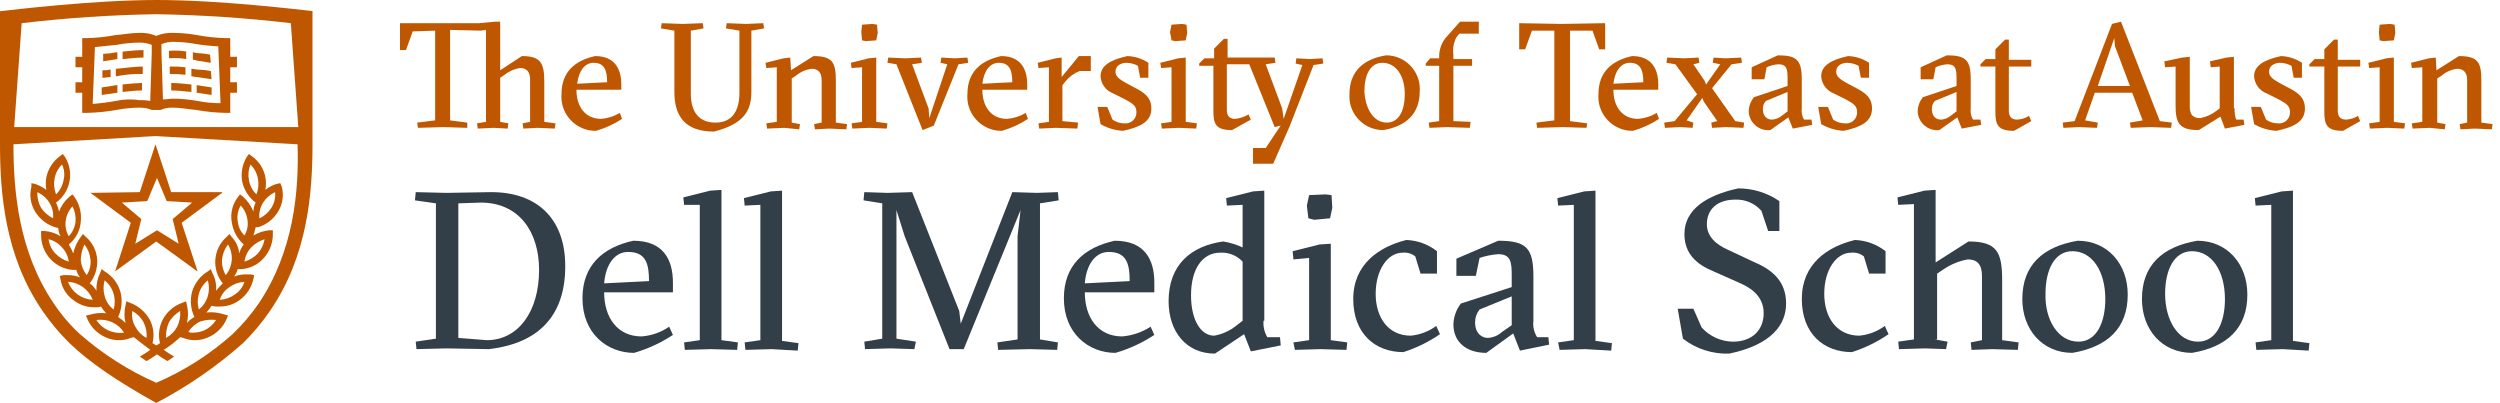 <svg width="304" height="49" viewBox="0 0 304 49" fill="none" xmlns="http://www.w3.org/2000/svg">
<path d="M23.998 12.273C23.038 12.096 22.064 12.004 21.089 12C20.634 12 20.18 12.091 19.816 12.091L19.634 6.273V5.364C20.123 5.161 20.651 5.068 21.18 5.091C22.095 5.1 23.008 5.192 23.907 5.364C24.78 5.504 25.66 5.595 26.543 5.636L26.816 12.545C25.87 12.549 24.926 12.458 23.998 12.273ZM14.089 12.273C13.157 12.444 12.216 12.565 11.271 12.636L11.543 5.727C12.452 5.636 13.361 5.545 14.18 5.454C15.079 5.283 15.992 5.191 16.907 5.182C17.435 5.167 17.961 5.26 18.452 5.454V6.454L18.271 12.273C17.852 12.194 17.424 12.164 16.998 12.182C16.031 12.033 15.044 12.063 14.089 12.273ZM28.816 8.182V6.909H27.998V4.636H27.452C26.293 4.605 25.138 4.484 23.998 4.273C23.038 4.096 22.064 4.004 21.089 4C20.373 3.963 19.659 4.087 18.998 4.364C18.337 4.087 17.622 3.963 16.907 4C15.998 4 15.089 4.182 13.998 4.273C12.858 4.488 11.702 4.61 10.543 4.636H9.998V6.909H9.18V8.182H9.998V10H9.18V11.273H9.998V13.727H10.543C11.763 13.701 12.979 13.579 14.18 13.364C15.079 13.192 15.992 13.1 16.907 13.091C17.435 13.076 17.961 13.169 18.452 13.364H19.543C20.03 13.152 20.56 13.058 21.089 13.091C21.907 13.091 22.816 13.273 23.816 13.364C25.017 13.579 26.232 13.701 27.452 13.727H27.998V11.273H28.816V10H27.998V8.182H28.816Z" fill="#BF5700"/>
<path d="M14.274 6.364H14.092C13.583 6.469 13.066 6.53 12.547 6.545V7.454C13.092 7.364 13.729 7.273 14.274 7.182V6.364Z" fill="#BF5700"/>
<path d="M14.906 6.273V7.182C15.815 7.091 16.724 7 17.452 7V6.091C16.724 6.091 15.815 6.182 14.906 6.273Z" fill="#BF5700"/>
<path d="M14.276 10.364H14.095C13.549 10.455 13.004 10.546 12.367 10.636V11.546L14.276 11.273V10.364Z" fill="#BF5700"/>
<path d="M14.906 10.273V11.182C15.815 11.091 16.543 11 17.27 11V10.091C16.479 10.11 15.691 10.17 14.906 10.273Z" fill="#BF5700"/>
<path d="M14.086 8.364V9.273H14.177C15.223 9.058 16.291 8.967 17.359 9V8.091C16.359 8.091 15.268 8.273 14.086 8.364Z" fill="#BF5700"/>
<path d="M13.453 8.455C13.126 8.53 12.789 8.56 12.453 8.546V9.455C12.817 9.455 13.18 9.364 13.453 9.364V8.455Z" fill="#BF5700"/>
<path d="M22.729 6.273C22.008 6.152 21.275 6.121 20.547 6.182V7.091C21.245 7.032 21.948 7.063 22.638 7.182V6.273H22.729Z" fill="#BF5700"/>
<path d="M25.544 6.636C25.034 6.536 24.518 6.475 23.999 6.454C23.817 6.454 23.635 6.364 23.453 6.364V7.273C23.61 7.259 23.768 7.29 23.908 7.364C24.453 7.454 25.09 7.545 25.635 7.636L25.544 6.636Z" fill="#BF5700"/>
<path d="M22.55 8.182C21.916 8.106 21.278 8.076 20.641 8.091V9C21.278 8.989 21.916 9.019 22.55 9.091V8.182Z" fill="#BF5700"/>
<path d="M25.637 8.636C25.098 8.531 24.55 8.47 24.001 8.455C23.728 8.455 23.546 8.364 23.273 8.364V9.273C23.455 9.273 23.637 9.364 23.91 9.364C24.455 9.455 25.092 9.546 25.728 9.636L25.637 8.636Z" fill="#BF5700"/>
<path d="M23.914 11.273C24.55 11.364 25.096 11.455 25.732 11.546V10.636C25.187 10.546 24.55 10.455 24.005 10.364H23.914V11.273Z" fill="#BF5700"/>
<path d="M23.275 10.273C22.366 10.182 21.548 10.091 20.82 10.091V11C21.548 11 22.366 11.091 23.275 11.182V10.273Z" fill="#BF5700"/>
<path d="M17.907 24.454L19.089 21.636L20.271 24.454L23.361 24.636L20.998 26.636L21.725 29.636L19.089 28L16.452 29.636L17.18 26.636L14.816 24.636L17.907 24.454ZM10.998 23.454L15.907 27.091L13.998 33L18.998 29.364L23.998 33V32.909L22.089 27.091L26.998 23.454V23.364H20.816L18.907 17.545L16.998 23.364L10.998 23.454C10.998 23.364 10.907 23.364 10.998 23.454C10.907 23.454 10.907 23.364 10.998 23.454Z" fill="#BF5700"/>
<path d="M31.362 30.818C30.911 31.285 30.348 31.63 29.726 31.818C29.808 31.17 30.095 30.565 30.544 30.091C30.995 29.624 31.558 29.279 32.18 29.091C32.061 29.727 31.779 30.323 31.362 30.818ZM28.908 26.909C28.798 26.25 28.927 25.573 29.271 25C29.72 25.474 30.008 26.079 30.089 26.727C30.199 27.386 30.07 28.064 29.726 28.636C29.26 28.174 28.97 27.563 28.908 26.909ZM30.271 21.909C30.146 21.268 30.209 20.605 30.453 20C30.928 20.467 31.247 21.071 31.362 21.727C31.488 22.368 31.424 23.031 31.18 23.636C30.705 23.169 30.387 22.566 30.271 21.909ZM33.453 23.364C33.521 24.033 33.361 24.706 32.998 25.273C32.651 25.832 32.145 26.276 31.544 26.546C31.476 25.876 31.636 25.203 31.998 24.636C32.346 24.077 32.852 23.634 33.453 23.364ZM28.544 35.818C28.012 36.202 27.38 36.423 26.726 36.455C26.927 35.817 27.346 35.27 27.908 34.909C28.439 34.526 29.071 34.305 29.726 34.273C29.525 34.91 29.106 35.457 28.544 35.818ZM26.998 31.546C27.064 30.883 27.316 30.252 27.726 29.727C28.43 30.9 28.321 32.397 27.453 33.455C27.112 32.879 26.954 32.213 26.998 31.546ZM25.271 36C25.084 36.645 24.703 37.215 24.18 37.636C23.998 37.013 23.998 36.351 24.18 35.727C24.368 35.083 24.748 34.512 25.271 34.091C25.453 34.715 25.453 35.376 25.271 36ZM26.271 38.909C25.924 39.468 25.418 39.912 24.817 40.182C24.384 40.359 23.921 40.452 23.453 40.455C23.267 40.469 23.079 40.438 22.908 40.364C23.255 39.805 23.761 39.361 24.362 39.091C24.979 38.895 25.629 38.834 26.271 38.909ZM20.544 39.182C20.878 38.621 21.347 38.152 21.908 37.818C21.964 38.475 21.838 39.136 21.544 39.727C21.236 40.308 20.761 40.783 20.18 41.091C20.16 40.435 20.284 39.784 20.544 39.182ZM13.18 40.182C12.579 39.912 12.073 39.468 11.726 38.909C12.375 38.82 13.037 38.915 13.635 39.182C14.236 39.452 14.742 39.895 15.089 40.455C14.44 40.544 13.778 40.449 13.18 40.182ZM12.726 36C12.544 35.376 12.544 34.715 12.726 34.091C13.248 34.512 13.629 35.083 13.817 35.727C13.998 36.351 13.998 37.013 13.817 37.636C13.275 37.234 12.889 36.655 12.726 36ZM16.089 37.818C16.67 38.126 17.145 38.601 17.453 39.182C17.756 39.77 17.882 40.433 17.817 41.091C17.236 40.783 16.761 40.308 16.453 39.727C16.116 39.152 15.988 38.477 16.089 37.818ZM9.453 35.818C8.916 35.43 8.505 34.893 8.271 34.273C9.614 34.336 10.797 35.196 11.271 36.455C10.617 36.423 9.985 36.202 9.453 35.818ZM10.271 29.727C10.681 30.252 10.933 30.883 10.998 31.546C11.077 32.215 10.916 32.892 10.544 33.455C10.134 32.93 9.882 32.299 9.817 31.636C9.838 30.976 9.992 30.326 10.271 29.727ZM6.726 30.818C6.277 30.345 5.989 29.739 5.908 29.091C6.545 29.243 7.118 29.593 7.544 30.091C7.993 30.565 8.28 31.17 8.362 31.818C7.74 31.63 7.177 31.285 6.726 30.818ZM6.453 26.546C5.868 26.25 5.368 25.813 4.998 25.273C4.668 24.693 4.51 24.03 4.544 23.364C5.145 23.634 5.651 24.077 5.998 24.636C6.361 25.203 6.521 25.876 6.453 26.546ZM6.635 21.727C6.75 21.071 7.068 20.467 7.544 20C7.828 20.595 7.892 21.272 7.726 21.909C7.61 22.566 7.292 23.169 6.817 23.636C6.577 23.03 6.514 22.368 6.635 21.727ZM7.998 26.818C8.08 26.17 8.368 25.565 8.817 25.091C9.119 25.679 9.246 26.342 9.18 27C9.098 27.648 8.811 28.254 8.362 28.727C8.025 28.152 7.897 27.477 7.998 26.818ZM31.362 27.636C32.391 27.331 33.268 26.649 33.817 25.727C34.368 24.831 34.532 23.747 34.271 22.727L34.089 22.273L33.635 22.364C33.137 22.514 32.674 22.761 32.271 23.091C32.362 22.58 32.362 22.056 32.271 21.546C32.075 20.518 31.488 19.605 30.635 19L30.271 18.727L29.998 19.091C29.463 19.993 29.269 21.058 29.453 22.091C29.673 23.109 30.254 24.014 31.089 24.636C30.914 24.974 30.82 25.347 30.817 25.727C30.532 25.035 30.098 24.414 29.544 23.909L29.18 23.636L28.908 24C28.259 24.855 27.995 25.943 28.18 27C28.327 28.053 28.842 29.019 29.635 29.727C29.382 30.051 29.197 30.422 29.089 30.818C29.018 30.069 28.698 29.365 28.18 28.818L27.908 28.455L27.544 28.818C25.912 30.261 25.709 32.769 27.089 34.455C26.795 34.736 26.521 35.041 26.271 35.364C26.341 34.607 26.183 33.847 25.817 33.182L25.635 32.727L25.271 33C24.355 33.556 23.675 34.429 23.362 35.455C23.089 36.485 23.186 37.579 23.635 38.545C23.294 38.736 22.987 38.982 22.726 39.273C22.908 38.557 22.908 37.806 22.726 37.091L22.635 36.636L22.18 36.818C21.169 37.164 20.325 37.878 19.817 38.818C19.337 39.708 19.207 40.746 19.453 41.727C19.314 41.838 19.161 41.93 18.998 42C18.817 41.909 18.726 41.818 18.544 41.727C18.79 40.746 18.66 39.708 18.18 38.818C17.645 37.9 16.81 37.194 15.817 36.818L15.362 36.636L15.271 37.091C15.089 37.806 15.089 38.557 15.271 39.273C14.991 39.003 14.687 38.76 14.362 38.545C14.819 37.581 14.916 36.485 14.635 35.455C14.329 34.425 13.648 33.549 12.726 33L12.362 32.727L12.18 33.182C11.848 33.859 11.691 34.61 11.726 35.364C11.53 34.999 11.249 34.687 10.908 34.455C11.558 33.63 11.881 32.594 11.817 31.546C11.744 30.491 11.253 29.509 10.453 28.818L10.089 28.455L9.817 28.818C9.37 29.41 9.059 30.093 8.908 30.818C8.763 30.437 8.58 30.072 8.362 29.727C9.203 29.059 9.73 28.071 9.817 27C9.947 25.945 9.688 24.878 9.089 24L8.817 23.636L8.453 23.909C7.88 24.396 7.442 25.023 7.18 25.727C7.1 25.351 6.978 24.985 6.817 24.636C8.572 23.369 9.052 20.928 7.908 19.091L7.635 18.727L7.271 19C6.436 19.623 5.855 20.527 5.635 21.546C5.544 22.056 5.544 22.58 5.635 23.091C5.221 22.779 4.761 22.534 4.271 22.364L3.817 22.273V22.727C3.556 23.747 3.719 24.831 4.271 25.727C4.827 26.644 5.7 27.324 6.726 27.636L7.089 27.727C7.094 28.078 7.188 28.423 7.362 28.727C6.785 28.368 6.13 28.15 5.453 28.091H4.998V28.546C4.986 29.617 5.375 30.655 6.089 31.455C6.793 32.238 7.768 32.725 8.817 32.818H9.271C9.367 33.146 9.521 33.454 9.726 33.727C9.264 33.541 8.769 33.448 8.271 33.455H7.726L7.271 33.545L7.362 34C7.535 35.036 8.127 35.958 8.998 36.545C9.703 37.084 10.567 37.371 11.453 37.364H11.998L12.271 37.273C12.454 37.566 12.668 37.841 12.908 38.091C12.236 38.016 11.555 38.077 10.908 38.273L10.453 38.364L10.635 38.818C11.064 39.793 11.842 40.571 12.817 41C13.355 41.259 13.948 41.384 14.544 41.364C15.012 41.361 15.475 41.268 15.908 41.091L16.271 41C16.817 41.455 17.453 41.909 18.271 42.545C17.908 42.818 17.453 43.091 16.998 43.364L17.817 43.909C18.271 43.636 18.726 43.364 19.089 43.091C19.453 43.364 19.908 43.636 20.362 43.909L21.18 43.364C20.726 43.091 20.271 42.818 19.908 42.545C20.624 42.098 21.294 41.58 21.908 41L22.271 41.091C22.704 41.268 23.167 41.361 23.635 41.364C24.23 41.375 24.821 41.25 25.362 41C26.337 40.571 27.115 39.793 27.544 38.818L27.726 38.364L27.089 38.182C26.442 37.986 25.761 37.925 25.089 38C25.329 37.75 25.543 37.475 25.726 37.182L26.18 37.273H26.726C27.612 37.28 28.476 36.993 29.18 36.455C30.016 35.832 30.597 34.927 30.817 33.909L30.908 33.455L30.453 33.364H29.908C29.409 33.357 28.915 33.45 28.453 33.636C28.658 33.363 28.812 33.056 28.908 32.727H29.362C30.417 32.655 31.398 32.164 32.089 31.364C32.804 30.565 33.193 29.526 33.18 28.455V28H32.726C32.051 28.074 31.4 28.29 30.817 28.636C30.908 28.364 30.998 28 31.089 27.636H31.362Z" fill="#BF5700"/>
<path d="M31.454 36.909C30.524 38.257 29.458 39.506 28.273 40.636C25.524 43.096 22.391 45.093 19 46.545C15.628 45.056 12.502 43.063 9.727 40.636C8.52 39.526 7.452 38.276 6.545 36.909C2.273 30.636 1.636 23.273 1.636 17.546L18.909 16.546L36.182 17.546C36.364 23.273 35.727 30.546 31.454 36.909ZM2.636 2.818C8.069 2.179 13.531 1.815 19 1.727C24.469 1.815 29.931 2.179 35.364 2.818L36.273 15.454H1.727L2.636 2.818ZM38.091 1.364L37.364 1.273C37.182 1.273 27 0 19.091 0C11.182 0 0.909 1.273 0.818 1.273L0 1.364V17.454C0 23.364 0.545 31.091 5.182 37.818C6.141 39.226 7.237 40.535 8.455 41.727C10.909 44.091 14.273 46.364 19 49C22.794 47.007 26.334 44.566 29.546 41.727C30.763 40.535 31.859 39.226 32.818 37.818C37.455 31.091 38 23.364 38 17.454V17.182V1.364H38.091Z" fill="#BF5700"/>
<path d="M54.279 23.454L59.734 23.363C65.279 23.363 68.734 26.545 68.734 32.364C68.734 38.273 65.643 41.727 59.461 42.454L54.279 42.364L50.643 42.454L50.552 41.545L53.006 41.182V24.727L50.461 24.363L50.552 23.363L54.279 23.454ZM55.734 24.727V41.091L59.188 41.364C63.006 41.364 65.552 37.909 65.552 32.818C65.552 28.273 63.188 24.636 58.461 24.636L55.734 24.727Z" fill="#333F48"/>
<path d="M73.465 35.545C73.465 38.636 75.101 40.909 78.01 40.909C79.216 40.82 80.377 40.412 81.374 39.727L81.828 40.727C80.371 41.687 78.777 42.423 77.101 42.909C73.828 42.909 70.828 40.545 70.828 36.273C70.828 32.273 73.283 30.091 77.01 29.273C80.646 29.273 81.828 31.545 81.828 34.364V35.545H73.465ZM78.919 34.182C78.919 32.091 78.555 30.636 76.374 30.636C74.737 30.636 73.646 32.182 73.465 34.455L78.919 34.182Z" fill="#333F48"/>
<path d="M86.457 42.455L83.276 42.545L83.185 41.636L85.094 41.364V24.909H83.185L83.094 24L86.367 23.182L87.73 23.091V41.364L89.73 41.636L89.639 42.545L86.457 42.455Z" fill="#333F48"/>
<path d="M93.825 42.454L90.643 42.545L90.552 41.636L92.461 41.364V24.909L90.552 25L90.461 24.091L93.734 23.273L95.097 23.182V41.454L97.097 41.727L97.006 42.636L93.825 42.454Z" fill="#333F48"/>
<path d="M123.099 23.363L126.099 23.454L128.644 23.363L128.735 24.363L126.462 24.727V41.273L128.644 41.636L128.553 42.545L125.281 42.454L121.371 42.545L121.281 41.636L123.735 41.273V28.727L124.099 25.545L117.19 42.454H115.462L110.008 28.727L109.008 25.545V41.182L111.371 41.545L111.19 42.454L108.281 42.364L105.19 42.454L105.099 41.545L107.281 41.182V24.727L105.008 24.363L105.099 23.363L107.917 23.454L110.917 23.363L116.644 37.818L116.826 39.364L123.099 23.363Z" fill="#333F48"/>
<path d="M131.913 35.545C131.913 38.636 133.549 40.909 136.458 40.909C137.69 40.806 138.876 40.401 139.913 39.727L140.367 40.727C138.91 41.687 137.316 42.423 135.64 42.909C132.367 42.909 129.367 40.545 129.367 36.273C129.367 32.273 131.822 30.091 135.549 29.273C139.185 29.273 140.367 31.545 140.367 34.364V35.545H131.913ZM137.367 34.182C137.367 32.091 137.004 30.636 134.822 30.636C133.185 30.636 132.094 32.182 131.913 34.455L137.367 34.182Z" fill="#333F48"/>
<path d="M153.647 39C153.588 39.697 153.747 40.396 154.102 41H155.647L155.738 42L152.102 42.727L151.283 40.636L147.738 43C144.283 43 142.102 40.364 142.102 36.636C142.102 32.182 144.829 29.909 148.738 29.363C149.556 29.492 150.352 29.737 151.102 30.091V24.909L149.192 25L149.102 24.091L152.374 23.273L153.738 23.182V39H153.647ZM150.283 39.636L151.102 39V31.818C150.402 31.064 149.401 30.663 148.374 30.727C146.192 30.727 144.829 32.727 144.829 35.909C144.829 38.909 146.011 40.818 147.647 40.818C148.61 40.648 149.516 40.242 150.283 39.636Z" fill="#333F48"/>
<path d="M160.551 42.454L157.46 42.545L157.278 41.636L159.188 41.364V31.363L157.278 31.545L157.188 30.545L160.46 29.727L161.824 29.636V41.364L163.824 41.636L163.733 42.545L160.551 42.454ZM159.188 23.727L161.188 23.636L161.915 23.727L162.006 25.273L161.733 26.545L159.824 26.727L159.097 26.545L158.915 25L159.188 23.727Z" fill="#333F48"/>
<path d="M172.1 31.182C171.666 30.831 171.109 30.667 170.555 30.727C168.737 30.727 167.282 32.818 167.282 35.727C167.282 38.636 168.827 40.818 171.555 40.818C172.673 40.71 173.74 40.302 174.646 39.636L175.1 40.636C173.73 41.578 172.229 42.313 170.646 42.818C167.191 42.818 164.555 40.545 164.555 36.364C164.555 32.091 167.737 30 171.009 29.182C172.365 29.23 173.67 29.708 174.737 30.545V33.273H172.737L172.1 31.182Z" fill="#333F48"/>
<path d="M182.189 29.273C185.643 29.273 186.462 30.182 186.462 33.636V39C186.373 39.699 186.534 40.407 186.916 41H188.28L188.371 41.909L184.825 42.636L184.007 40.545L180.734 42.909C178.371 42.909 176.734 41.636 176.734 39.455C176.759 38.531 177.078 37.639 177.643 36.909L183.825 34.909V33.545C183.825 31.909 183.734 30.909 182.189 30.909C181.415 30.964 180.652 31.116 179.916 31.364L179.462 33.545H177.098V31.454L182.189 29.273ZM183.916 36L179.916 37.636C179.563 38.075 179.372 38.62 179.371 39.182C179.371 40.545 180.189 41.091 180.916 41.091C181.559 41.056 182.17 40.799 182.643 40.364L183.825 39.545V36H183.916Z" fill="#333F48"/>
<path d="M192.739 42.454L189.648 42.545L189.466 41.636L191.375 41.364V24.909L189.466 25L189.375 24.091L192.648 23.273L194.011 23.182V41.454L196.011 41.727L195.92 42.636L192.739 42.454Z" fill="#333F48"/>
<path d="M206.917 39.818C207.891 40.903 209.277 41.53 210.735 41.545C213.099 41.545 214.462 40.091 214.462 38.091C214.462 36.273 213.281 35.182 211.644 34.454L208.371 33C206.371 32.182 204.826 30.909 204.826 28.454C204.826 25.454 207.553 23.727 211.371 22.909C213.156 22.904 214.901 23.444 216.371 24.454V28.091H215.008L214.19 25.636C213.389 24.727 212.219 24.226 211.008 24.273C208.826 24.273 207.553 25.454 207.553 27.273C207.553 28.727 208.644 29.727 210.099 30.363L213.19 31.818C215.371 32.727 217.19 34.091 217.19 36.909C217.19 39.454 215.462 41.909 210.281 43C208.248 43.071 206.252 42.427 204.644 41.182L204.008 37.545H205.917L206.917 39.818Z" fill="#333F48"/>
<path d="M226.647 31.182C226.212 30.831 225.656 30.667 225.102 30.727C223.283 30.727 221.829 32.818 221.829 35.727C221.829 38.636 223.374 40.818 226.102 40.818C227.22 40.71 228.287 40.302 229.192 39.636L229.647 40.636C228.277 41.578 226.776 42.313 225.192 42.818C221.738 42.818 219.102 40.545 219.102 36.364C219.102 32.091 222.192 30 225.556 29.182C226.912 29.23 228.217 29.708 229.283 30.545V33.273H227.283L226.647 31.182Z" fill="#333F48"/>
<path d="M235.28 41.273L236.825 41.545L236.643 42.455L234.098 42.364L230.916 42.455L230.825 41.545L232.734 41.273V24.818L230.825 24.909L230.734 24L234.007 23.182L235.371 23.091V31.909L239.371 29.363C242.825 29.363 243.462 30.636 243.462 34.091V41.364L245.462 41.636L245.371 42.545L242.28 42.455L239.734 42.545L239.643 41.636L241.007 41.364V33.545C241.007 32.091 240.371 31.545 239.28 31.545C238.238 31.731 237.247 32.133 236.371 32.727L235.553 33.273V41.273H235.28Z" fill="#333F48"/>
<path d="M258.732 35.818C258.732 39.909 256.278 42.182 252.005 42.909C248.369 42.909 245.914 40.091 245.914 36.364C245.914 32.273 248.369 30 252.641 29.273C256.278 29.273 258.732 32.091 258.732 35.818ZM252.732 41.545C254.914 41.545 256.005 39.273 256.005 36.364C256.005 32.909 254.369 30.545 252.005 30.545C249.823 30.545 248.732 32.818 248.732 35.727C248.641 38.909 250.278 41.545 252.732 41.545Z" fill="#333F48"/>
<path d="M273.279 35.818C273.279 39.909 270.825 42.182 266.552 42.909C262.915 42.909 260.461 40.091 260.461 36.364C260.461 32.273 262.915 30 267.188 29.273C270.825 29.273 273.279 32.091 273.279 35.818ZM267.279 41.545C269.461 41.545 270.552 39.273 270.552 36.364C270.552 32.909 268.915 30.545 266.552 30.545C264.37 30.545 263.279 32.818 263.279 35.727C263.279 38.909 264.825 41.545 267.279 41.545Z" fill="#333F48"/>
<path d="M277.551 42.454L274.369 42.545L274.278 41.636L276.187 41.364V24.909L274.278 25L274.188 24.091L277.46 23.273L278.824 23.182V41.454L280.824 41.727L280.733 42.636L277.551 42.454Z" fill="#333F48"/>
<path d="M65.368 15.545L63.641 15.636L63.55 15L64.459 14.818V9.636C64.459 8.727 64.004 8.273 63.277 8.273C62.577 8.363 61.916 8.646 61.368 9.091L60.822 9.454V14.818L61.822 15L61.731 15.636L60.004 15.545L58.095 15.636L58.004 15L59.095 14.818V3.636L58.459 3.727L54.731 3.636V14.636L56.822 14.909V15.545L53.913 15.454L50.822 15.545L50.731 14.909L52.913 14.636V3.727L50.186 3.818L49.368 6.091H48.641V2.818H58.277L60.186 2.636H60.822V8.545L63.459 6.818C65.822 6.818 66.186 7.727 66.186 10V14.818L67.55 15L67.459 15.636L65.368 15.545Z" fill="#BF5700"/>
<path d="M70.097 10.909C70.097 13 71.187 14.454 73.097 14.454C73.9 14.394 74.679 14.145 75.369 13.727L75.642 14.454C74.663 15.101 73.589 15.592 72.46 15.909C72.439 15.909 72.418 15.91 72.397 15.91C70.131 15.91 68.266 14.044 68.266 11.778C68.266 11.67 68.27 11.562 68.278 11.454C68.278 8.727 69.915 7.364 72.369 6.818C74.733 6.818 75.551 8.364 75.551 10.273V10.909H70.097ZM73.824 10C73.824 8.636 73.551 7.636 72.187 7.636C71.097 7.636 70.369 8.636 70.187 10.182L73.824 10Z" fill="#BF5700"/>
<path d="M88.276 3.454L88.367 2.818L90.731 2.909L92.822 2.818L92.913 3.454L91.367 3.727V11.182C91.367 13.545 90.367 15.091 86.822 16C83.276 16 82.004 14.091 82.004 11.182V3.727L80.367 3.454L80.458 2.818L83.004 2.909L85.458 2.818L85.549 3.454L84.004 3.727V11.364C84.004 13.636 85.004 14.909 87.004 14.909C88.913 14.909 89.913 13.636 89.913 11.273V3.727L88.276 3.454Z" fill="#BF5700"/>
<path d="M95.367 15.545L93.276 15.636L93.185 15L94.457 14.818V8.182L93.185 8.273L93.094 7.636L95.276 7.091L96.094 7L96.185 8.545L98.912 6.818C101.276 6.818 101.639 7.636 101.639 9.818V14.909L103.003 15.091L102.912 15.727L100.821 15.636L99.094 15.727L99.003 15.091L99.912 14.909V9.727C99.912 8.818 99.457 8.364 98.73 8.364C98.026 8.437 97.36 8.723 96.821 9.182L96.276 9.545V14.909L97.276 15.091L97.185 15.727L95.367 15.545Z" fill="#BF5700"/>
<path d="M105.734 15.545L103.643 15.636L103.552 15L104.825 14.818V8.182L103.552 8.273L103.461 7.636L105.643 7.091L106.552 7V14.818L107.915 15L107.825 15.636L105.734 15.545ZM104.825 3L106.097 2.909L106.643 3L106.734 4L106.552 4.909L105.279 5L104.825 4.909L104.734 3.909L104.825 3Z" fill="#BF5700"/>
<path d="M113.005 14.363L115.187 7.818L114.369 7.636L114.46 7L116.096 7.091L117.641 7L117.732 7.636L116.55 7.818L113.55 15.273L112.187 15.818L109.005 7.818L107.914 7.636L108.005 7L110.096 7.091L112.005 7L112.096 7.636L110.914 7.818L112.914 13.182L113.005 14.363Z" fill="#BF5700"/>
<path d="M119.456 10.909C119.456 13 120.547 14.454 122.456 14.454C123.26 14.394 124.039 14.145 124.729 13.727L125.001 14.454C124.022 15.101 122.949 15.592 121.82 15.909C121.799 15.909 121.778 15.91 121.757 15.91C119.49 15.91 117.625 14.044 117.625 11.778C117.625 11.67 117.63 11.562 117.638 11.454C117.638 8.727 119.274 7.364 121.729 6.818C124.092 6.818 124.91 8.364 124.91 10.273V10.909H119.456ZM123.092 10C123.092 8.636 122.82 7.636 121.456 7.636C120.365 7.636 119.638 8.636 119.456 10.182L123.092 10Z" fill="#BF5700"/>
<path d="M129.097 9.364L131.187 6.818H132.642V8.636H131.278C130.603 8.904 130.007 9.344 129.551 9.909L129.188 10.364V14.727L131.097 14.909L131.006 15.636L128.369 15.545L126.369 15.636L126.278 15L127.551 14.818V8.182L126.278 8.273L126.188 7.636L128.369 7.091L129.097 7V9.364Z" fill="#BF5700"/>
<path d="M138.37 8C137.949 7.776 137.483 7.652 137.006 7.636C136.279 7.636 135.643 8 135.643 8.727C135.643 9.273 136.097 9.636 136.915 10.091L138.279 10.818C139.461 11.454 140.006 12.091 140.006 13.182C140.006 14.818 138.643 15.454 136.552 15.909C135.591 15.857 134.655 15.576 133.825 15.091L133.461 13H134.643L135.279 14.545C135.705 14.844 136.214 15.003 136.734 15C136.781 15.005 136.828 15.008 136.876 15.008C137.596 15.008 138.189 14.415 138.189 13.694C138.189 13.675 138.189 13.655 138.188 13.636C138.188 12.909 137.825 12.636 136.825 12.091L135.37 11.364C134.485 11.037 133.877 10.214 133.825 9.273C133.825 8 135.006 7.273 137.097 6.818C138.005 6.853 138.885 7.136 139.643 7.636V9.454H138.643L138.37 8Z" fill="#BF5700"/>
<path d="M143.366 15.545L141.276 15.636L141.185 15L142.457 14.818V8.182L141.185 8.273L141.094 7.636L143.276 7.091L144.185 7V14.818L145.548 15L145.457 15.636L143.366 15.545ZM142.457 3L143.73 2.909L144.276 3L144.366 4L144.185 4.909L142.912 5L142.457 4.909L142.276 3.909L142.457 3Z" fill="#BF5700"/>
<path d="M152.366 19.818V18H153.911L155.729 15.273L155.002 15.454L151.911 7.818H149.184V13.363C149.184 13.909 149.366 14.454 150.184 14.454C150.763 14.398 151.323 14.212 151.82 13.909L152.093 14.545L149.82 15.818C147.82 15.818 147.548 15.091 147.548 13.454V8H145.82V7.727L146.457 7.091H147.638V5.909L148.82 4.727H149.275V7H155.002L155.093 7.636L153.911 7.818L155.911 13.182L156.093 14.454L158.366 7.909L157.548 7.727L157.638 7.091L159.275 7.182L160.82 7.091L160.911 7.727L159.729 7.909L156.82 15.363L154.82 19.909H152.366V19.818Z" fill="#BF5700"/>
<path d="M172.64 11.091C172.64 13.818 171.004 15.363 168.186 15.818C168.181 15.818 168.178 15.818 168.173 15.818C165.93 15.818 164.086 13.973 164.086 11.731C164.086 11.639 164.089 11.546 164.095 11.454C164.095 8.727 165.731 7.182 168.55 6.727H168.562C170.805 6.727 172.65 8.573 172.65 10.814C172.65 10.906 172.647 10.999 172.64 11.091ZM168.64 14.909C170.095 14.909 170.822 13.454 170.822 11.454C170.822 9.182 169.731 7.636 168.095 7.636C166.64 7.636 165.913 9.091 165.913 11.091C166.004 13.182 167.004 14.909 168.64 14.909Z" fill="#BF5700"/>
<path d="M176.731 7.182H179.004V8H176.731V14.727L178.822 14.818L178.731 15.545L175.913 15.454L173.822 15.545L173.731 14.909L175.004 14.727V8H173.367V7.727L173.913 7.091H175.004V6.909C174.986 5.962 175.346 5.045 176.004 4.364L177.549 2.636H179.822V4.091H177.458L177.094 4.545C176.76 5.188 176.633 5.919 176.731 6.636V7.182Z" fill="#BF5700"/>
<path d="M192.916 15.545L190.007 15.454L186.916 15.545L186.825 14.909L189.007 14.636V3.727H186.28L185.462 6H184.734V2.818L189.916 2.909L195.189 2.818V6H194.462L193.643 3.727H190.916V14.727L193.007 15L192.916 15.545Z" fill="#BF5700"/>
<path d="M196.19 10.909C196.19 13 197.281 14.454 199.19 14.454C199.994 14.394 200.773 14.145 201.463 13.727L201.736 14.454C200.757 15.101 199.683 15.592 198.554 15.909C198.533 15.909 198.512 15.91 198.491 15.91C196.225 15.91 194.359 14.044 194.359 11.778C194.359 11.67 194.364 11.562 194.372 11.454C194.372 8.727 196.008 7.364 198.463 6.818C200.827 6.818 201.645 8.364 201.645 10.273V10.909H196.19ZM199.827 10C199.827 8.636 199.554 7.636 198.19 7.636C197.099 7.636 196.372 8.636 196.19 10.182L199.827 10Z" fill="#BF5700"/>
<path d="M205.913 14.909L205.822 15.545L204.367 15.454L202.458 15.545L202.367 14.909L203.64 14.727L206.367 11.454L203.731 7.818L202.64 7.636L202.731 7L204.822 7.091L206.549 7L206.64 7.636L205.913 7.818L207.276 9.818L207.458 10.273L209.185 7.818L208.276 7.636L208.367 7L209.822 7.091L211.731 7L211.822 7.636L210.549 7.818L208.185 10.727L211.004 14.727L212.094 14.909L212.004 15.545L209.913 15.454L208.185 15.545L208.094 14.909L208.822 14.727L207.185 12.363L207.004 11.909L205.094 14.636L205.913 14.909Z" fill="#BF5700"/>
<path d="M216.186 6.727C218.459 6.727 219.095 7.273 219.095 9.636V13.182C219.033 13.653 219.129 14.133 219.368 14.545H220.277L220.368 15.182L218.004 15.636L217.459 14.273L215.277 15.818C215.189 15.828 215.1 15.832 215.012 15.832C213.711 15.832 212.641 14.762 212.641 13.463C212.641 13.46 212.641 13.457 212.641 13.454C212.674 12.855 212.897 12.283 213.277 11.818L217.368 10.454V9.545C217.368 8.454 217.277 7.818 216.277 7.818C215.772 7.842 215.279 7.965 214.822 8.182L214.55 9.636H213.004V8.182L216.186 6.727ZM217.368 11.182L214.732 12.273C214.481 12.543 214.349 12.904 214.368 13.273C214.368 14.182 214.913 14.545 215.459 14.545C215.892 14.524 216.305 14.364 216.641 14.091L217.368 13.545V11.182Z" fill="#BF5700"/>
<path d="M226.003 8C225.582 7.776 225.116 7.652 224.639 7.636C223.912 7.636 223.276 8 223.276 8.727C223.276 9.273 223.73 9.636 224.548 10.091L225.912 10.818C227.094 11.454 227.639 12.091 227.639 13.182C227.639 14.818 226.276 15.454 224.185 15.909C223.224 15.857 222.288 15.576 221.457 15.091L221.094 13H222.276L222.912 14.545C223.338 14.844 223.846 15.003 224.366 15C224.414 15.005 224.461 15.008 224.509 15.008C225.229 15.008 225.822 14.415 225.822 13.694C225.822 13.675 225.822 13.655 225.821 13.636C225.821 12.909 225.457 12.636 224.457 12.091L223.003 11.364C222.118 11.037 221.51 10.214 221.457 9.273C221.457 8 222.639 7.273 224.73 6.818C225.637 6.853 226.518 7.136 227.276 7.636V9.454H226.276L226.003 8Z" fill="#BF5700"/>
<path d="M236.733 6.727C239.006 6.727 239.642 7.273 239.642 9.636V13.182C239.58 13.653 239.676 14.133 239.915 14.545H240.824L240.915 15.182L238.551 15.636L238.006 14.273L235.824 15.818C235.736 15.828 235.647 15.832 235.558 15.832C234.258 15.832 233.188 14.762 233.188 13.463C233.188 13.46 233.188 13.457 233.188 13.454C233.221 12.855 233.444 12.283 233.824 11.818L237.915 10.454V9.545C237.915 8.454 237.824 7.818 236.824 7.818C236.319 7.842 235.826 7.965 235.369 8.182L235.097 9.636H233.551V8.182L236.733 6.727ZM237.915 11.182L235.278 12.273C235.027 12.543 234.896 12.904 234.915 13.273C234.915 14.182 235.46 14.545 236.006 14.545C236.438 14.524 236.852 14.364 237.187 14.091L237.915 13.545V11.182Z" fill="#BF5700"/>
<path d="M240.82 8.091V7.818L241.457 7.182H242.638V6L243.82 4.818H244.275V7.273H247.002V8.091H244.275V13.454C244.275 14 244.457 14.545 245.275 14.545C245.79 14.521 246.291 14.364 246.729 14.091L247.002 14.727L244.911 15.909C242.911 15.909 242.638 15.182 242.638 13.545V8.091H240.82Z" fill="#BF5700"/>
<path d="M254.729 11.273L253.548 14.636L255.093 14.909L255.002 15.545L252.82 15.454L250.911 15.545L250.82 14.909L252.275 14.727L256.82 2.909L257.911 2.636L262.638 14.727L264.093 14.909L264.002 15.545L261.457 15.454L259.093 15.545L259.002 14.909L260.548 14.636L259.275 11.273H254.729ZM257.184 5.636L257.093 4.636L255.093 10.454H259.002L257.184 5.636Z" fill="#BF5700"/>
<path d="M271.733 13.182C271.706 13.643 271.768 14.107 271.915 14.545H272.824L272.915 15.182L270.551 15.636L270.006 14.182L267.369 15.818C265.006 15.818 264.551 15 264.551 12.818V8.091L263.278 8.182L263.188 7.454L265.369 7L266.278 6.909V13C266.278 13.909 266.642 14.364 267.551 14.364C268.279 14.221 268.965 13.91 269.551 13.454L269.915 13.182V8.091L268.824 8.182L268.733 7.454L270.733 7L271.642 6.909V13.182H271.733Z" fill="#BF5700"/>
<path d="M278.643 8C278.223 7.776 277.756 7.652 277.28 7.636C276.553 7.636 275.916 8 275.916 8.727C275.916 9.273 276.371 9.636 277.189 10.091L278.553 10.818C279.734 11.454 280.28 12.091 280.28 13.182C280.28 14.818 278.916 15.454 276.825 15.909C275.864 15.857 274.929 15.576 274.098 15.091L273.734 13H274.916L275.553 14.545C275.979 14.844 276.487 15.003 277.007 15C277.054 15.005 277.102 15.008 277.15 15.008C277.87 15.008 278.463 14.415 278.463 13.694C278.463 13.675 278.463 13.655 278.462 13.636C278.462 12.909 278.098 12.636 277.098 12.091L275.643 11.364C274.759 11.037 274.151 10.214 274.098 9.273C274.098 8 275.28 7.273 277.371 6.818C278.278 6.853 279.159 7.136 279.916 7.636V9.454H278.916L278.643 8Z" fill="#BF5700"/>
<path d="M280.82 8.091V7.818L281.457 7.182H282.638V6L283.82 4.818H284.275V7.273H287.002V8.091H284.275V13.454C284.275 14 284.457 14.545 285.275 14.545C285.79 14.521 286.291 14.364 286.729 14.091L287.002 14.727L284.911 15.909C282.911 15.909 282.638 15.182 282.638 13.545V8.091H280.82Z" fill="#BF5700"/>
<path d="M290.273 15.545L288.182 15.636L288.091 15L289.364 14.818V8.182L288.091 8.273L288 7.636L290.182 7.091L291.091 7V14.818L292.455 15L292.364 15.636L290.273 15.545ZM289.364 3L290.636 2.909L291.182 3L291.273 4L291.091 4.909L289.818 5L289.364 4.909L289.273 3.909L289.364 3Z" fill="#BF5700"/>
<path d="M295.46 15.545L293.369 15.636L293.278 15L294.551 14.818V8.182L293.278 8.273L293.188 7.636L295.369 7.091L296.187 7L296.278 8.545L299.006 6.818C301.369 6.818 301.733 7.636 301.733 9.818V14.909L303.097 15.091L303.006 15.727L300.915 15.636L299.188 15.727L299.097 15.091L300.006 14.909V9.727C300.006 8.818 299.551 8.364 298.824 8.364C298.119 8.437 297.454 8.723 296.915 9.182L296.369 9.545V14.909L297.369 15.091L297.278 15.727L295.46 15.545Z" fill="#BF5700"/>
</svg>

